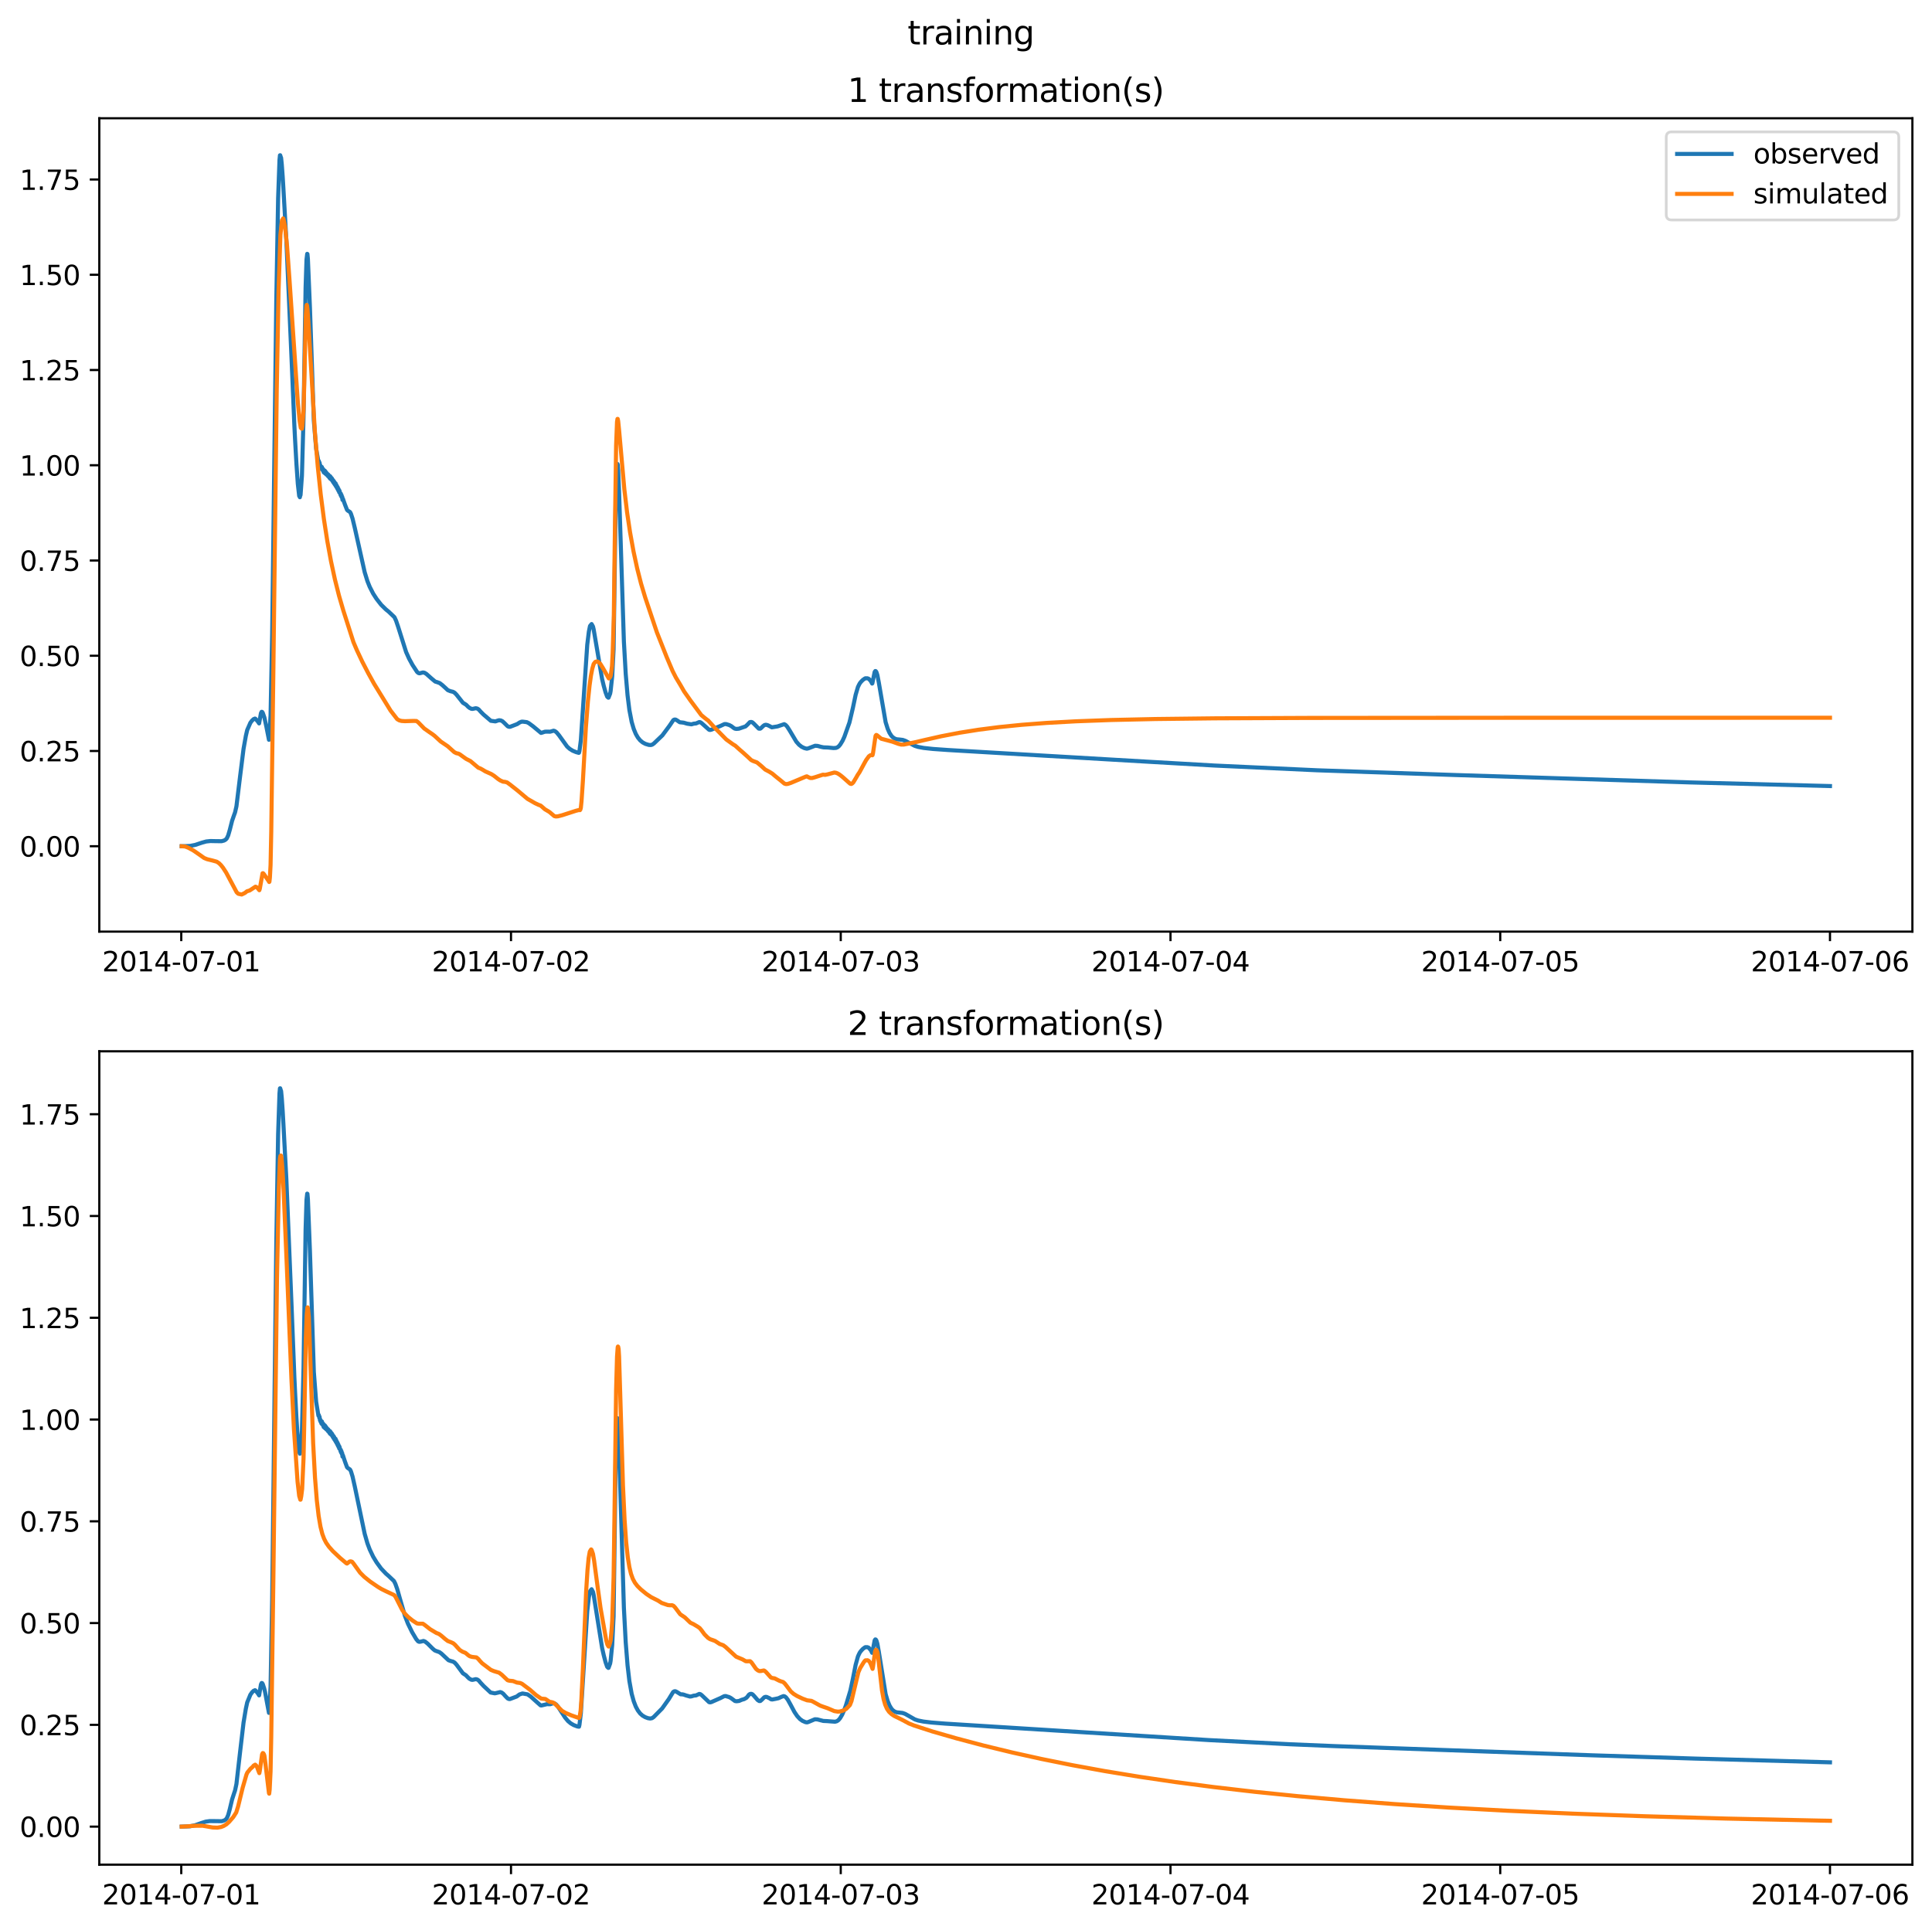 <?xml version="1.0" encoding="utf-8" standalone="no"?>
<!DOCTYPE svg PUBLIC "-//W3C//DTD SVG 1.1//EN"
  "http://www.w3.org/Graphics/SVG/1.1/DTD/svg11.dtd">
<svg xmlns:xlink="http://www.w3.org/1999/xlink" width="709.489pt" height="708.798pt" viewBox="0 0 709.489 708.798" xmlns="http://www.w3.org/2000/svg" version="1.1">
 <defs>
  <style type="text/css">*{stroke-linejoin: round; stroke-linecap: butt}</style>
 </defs>
 <g id="figure_1">
  <g id="patch_1">
   <path d="M 0 708.798 
L 709.489 708.798 
L 709.489 0 
L 0 0 
z
" style="fill: #ffffff"/>
  </g>
  <g id="axes_1">
   <g id="patch_2">
    <path d="M 36.466 342.2 
L 702.289 342.2 
L 702.289 43.44 
L 36.466 43.44 
z
" style="fill: #ffffff"/>
   </g>
   <g id="matplotlib.axis_1">
    <g id="xtick_1">
     <g id="line2d_1">
      <defs>
       <path id="m1b737f37a5" d="M 0 0 
L 0 3.5 
" style="stroke: #000000; stroke-width: 0.8"/>
      </defs>
      <g>
       <use xlink:href="#m1b737f37a5" x="66.562" y="342.2" style="stroke: #000000; stroke-width: 0.8"/>
      </g>
     </g>
     <g id="text_1">
      <!-- 2014-07-01 -->
      <g transform="translate(37.504 356.798) scale(0.1 -0.1)">
       <defs>
        <path id="DejaVuSans-32" d="M 1228 531 
L 3431 531 
L 3431 0 
L 469 0 
L 469 531 
Q 828 903 1448 1529 
Q 2069 2156 2228 2338 
Q 2531 2678 2651 2914 
Q 2772 3150 2772 3378 
Q 2772 3750 2511 3984 
Q 2250 4219 1831 4219 
Q 1534 4219 1204 4116 
Q 875 4013 500 3803 
L 500 4441 
Q 881 4594 1212 4672 
Q 1544 4750 1819 4750 
Q 2544 4750 2975 4387 
Q 3406 4025 3406 3419 
Q 3406 3131 3298 2873 
Q 3191 2616 2906 2266 
Q 2828 2175 2409 1742 
Q 1991 1309 1228 531 
z
" transform="scale(0.016)"/>
        <path id="DejaVuSans-30" d="M 2034 4250 
Q 1547 4250 1301 3770 
Q 1056 3291 1056 2328 
Q 1056 1369 1301 889 
Q 1547 409 2034 409 
Q 2525 409 2770 889 
Q 3016 1369 3016 2328 
Q 3016 3291 2770 3770 
Q 2525 4250 2034 4250 
z
M 2034 4750 
Q 2819 4750 3233 4129 
Q 3647 3509 3647 2328 
Q 3647 1150 3233 529 
Q 2819 -91 2034 -91 
Q 1250 -91 836 529 
Q 422 1150 422 2328 
Q 422 3509 836 4129 
Q 1250 4750 2034 4750 
z
" transform="scale(0.016)"/>
        <path id="DejaVuSans-31" d="M 794 531 
L 1825 531 
L 1825 4091 
L 703 3866 
L 703 4441 
L 1819 4666 
L 2450 4666 
L 2450 531 
L 3481 531 
L 3481 0 
L 794 0 
L 794 531 
z
" transform="scale(0.016)"/>
        <path id="DejaVuSans-34" d="M 2419 4116 
L 825 1625 
L 2419 1625 
L 2419 4116 
z
M 2253 4666 
L 3047 4666 
L 3047 1625 
L 3713 1625 
L 3713 1100 
L 3047 1100 
L 3047 0 
L 2419 0 
L 2419 1100 
L 313 1100 
L 313 1709 
L 2253 4666 
z
" transform="scale(0.016)"/>
        <path id="DejaVuSans-2d" d="M 313 2009 
L 1997 2009 
L 1997 1497 
L 313 1497 
L 313 2009 
z
" transform="scale(0.016)"/>
        <path id="DejaVuSans-37" d="M 525 4666 
L 3525 4666 
L 3525 4397 
L 1831 0 
L 1172 0 
L 2766 4134 
L 525 4134 
L 525 4666 
z
" transform="scale(0.016)"/>
       </defs>
       <use xlink:href="#DejaVuSans-32"/>
       <use xlink:href="#DejaVuSans-30" x="63.623"/>
       <use xlink:href="#DejaVuSans-31" x="127.246"/>
       <use xlink:href="#DejaVuSans-34" x="190.869"/>
       <use xlink:href="#DejaVuSans-2d" x="254.492"/>
       <use xlink:href="#DejaVuSans-30" x="290.576"/>
       <use xlink:href="#DejaVuSans-37" x="354.199"/>
       <use xlink:href="#DejaVuSans-2d" x="417.822"/>
       <use xlink:href="#DejaVuSans-30" x="453.906"/>
       <use xlink:href="#DejaVuSans-31" x="517.529"/>
      </g>
     </g>
    </g>
    <g id="xtick_2">
     <g id="line2d_2">
      <g>
       <use xlink:href="#m1b737f37a5" x="187.655" y="342.2" style="stroke: #000000; stroke-width: 0.8"/>
      </g>
     </g>
     <g id="text_2">
      <!-- 2014-07-02 -->
      <g transform="translate(158.597 356.798) scale(0.1 -0.1)">
       <use xlink:href="#DejaVuSans-32"/>
       <use xlink:href="#DejaVuSans-30" x="63.623"/>
       <use xlink:href="#DejaVuSans-31" x="127.246"/>
       <use xlink:href="#DejaVuSans-34" x="190.869"/>
       <use xlink:href="#DejaVuSans-2d" x="254.492"/>
       <use xlink:href="#DejaVuSans-30" x="290.576"/>
       <use xlink:href="#DejaVuSans-37" x="354.199"/>
       <use xlink:href="#DejaVuSans-2d" x="417.822"/>
       <use xlink:href="#DejaVuSans-30" x="453.906"/>
       <use xlink:href="#DejaVuSans-32" x="517.529"/>
      </g>
     </g>
    </g>
    <g id="xtick_3">
     <g id="line2d_3">
      <g>
       <use xlink:href="#m1b737f37a5" x="308.747" y="342.2" style="stroke: #000000; stroke-width: 0.8"/>
      </g>
     </g>
     <g id="text_3">
      <!-- 2014-07-03 -->
      <g transform="translate(279.689 356.798) scale(0.1 -0.1)">
       <defs>
        <path id="DejaVuSans-33" d="M 2597 2516 
Q 3050 2419 3304 2112 
Q 3559 1806 3559 1356 
Q 3559 666 3084 287 
Q 2609 -91 1734 -91 
Q 1441 -91 1130 -33 
Q 819 25 488 141 
L 488 750 
Q 750 597 1062 519 
Q 1375 441 1716 441 
Q 2309 441 2620 675 
Q 2931 909 2931 1356 
Q 2931 1769 2642 2001 
Q 2353 2234 1838 2234 
L 1294 2234 
L 1294 2753 
L 1863 2753 
Q 2328 2753 2575 2939 
Q 2822 3125 2822 3475 
Q 2822 3834 2567 4026 
Q 2313 4219 1838 4219 
Q 1578 4219 1281 4162 
Q 984 4106 628 3988 
L 628 4550 
Q 988 4650 1302 4700 
Q 1616 4750 1894 4750 
Q 2613 4750 3031 4423 
Q 3450 4097 3450 3541 
Q 3450 3153 3228 2886 
Q 3006 2619 2597 2516 
z
" transform="scale(0.016)"/>
       </defs>
       <use xlink:href="#DejaVuSans-32"/>
       <use xlink:href="#DejaVuSans-30" x="63.623"/>
       <use xlink:href="#DejaVuSans-31" x="127.246"/>
       <use xlink:href="#DejaVuSans-34" x="190.869"/>
       <use xlink:href="#DejaVuSans-2d" x="254.492"/>
       <use xlink:href="#DejaVuSans-30" x="290.576"/>
       <use xlink:href="#DejaVuSans-37" x="354.199"/>
       <use xlink:href="#DejaVuSans-2d" x="417.822"/>
       <use xlink:href="#DejaVuSans-30" x="453.906"/>
       <use xlink:href="#DejaVuSans-33" x="517.529"/>
      </g>
     </g>
    </g>
    <g id="xtick_4">
     <g id="line2d_4">
      <g>
       <use xlink:href="#m1b737f37a5" x="429.84" y="342.2" style="stroke: #000000; stroke-width: 0.8"/>
      </g>
     </g>
     <g id="text_4">
      <!-- 2014-07-04 -->
      <g transform="translate(400.782 356.798) scale(0.1 -0.1)">
       <use xlink:href="#DejaVuSans-32"/>
       <use xlink:href="#DejaVuSans-30" x="63.623"/>
       <use xlink:href="#DejaVuSans-31" x="127.246"/>
       <use xlink:href="#DejaVuSans-34" x="190.869"/>
       <use xlink:href="#DejaVuSans-2d" x="254.492"/>
       <use xlink:href="#DejaVuSans-30" x="290.576"/>
       <use xlink:href="#DejaVuSans-37" x="354.199"/>
       <use xlink:href="#DejaVuSans-2d" x="417.822"/>
       <use xlink:href="#DejaVuSans-30" x="453.906"/>
       <use xlink:href="#DejaVuSans-34" x="517.529"/>
      </g>
     </g>
    </g>
    <g id="xtick_5">
     <g id="line2d_5">
      <g>
       <use xlink:href="#m1b737f37a5" x="550.932" y="342.2" style="stroke: #000000; stroke-width: 0.8"/>
      </g>
     </g>
     <g id="text_5">
      <!-- 2014-07-05 -->
      <g transform="translate(521.874 356.798) scale(0.1 -0.1)">
       <defs>
        <path id="DejaVuSans-35" d="M 691 4666 
L 3169 4666 
L 3169 4134 
L 1269 4134 
L 1269 2991 
Q 1406 3038 1543 3061 
Q 1681 3084 1819 3084 
Q 2600 3084 3056 2656 
Q 3513 2228 3513 1497 
Q 3513 744 3044 326 
Q 2575 -91 1722 -91 
Q 1428 -91 1123 -41 
Q 819 9 494 109 
L 494 744 
Q 775 591 1075 516 
Q 1375 441 1709 441 
Q 2250 441 2565 725 
Q 2881 1009 2881 1497 
Q 2881 1984 2565 2268 
Q 2250 2553 1709 2553 
Q 1456 2553 1204 2497 
Q 953 2441 691 2322 
L 691 4666 
z
" transform="scale(0.016)"/>
       </defs>
       <use xlink:href="#DejaVuSans-32"/>
       <use xlink:href="#DejaVuSans-30" x="63.623"/>
       <use xlink:href="#DejaVuSans-31" x="127.246"/>
       <use xlink:href="#DejaVuSans-34" x="190.869"/>
       <use xlink:href="#DejaVuSans-2d" x="254.492"/>
       <use xlink:href="#DejaVuSans-30" x="290.576"/>
       <use xlink:href="#DejaVuSans-37" x="354.199"/>
       <use xlink:href="#DejaVuSans-2d" x="417.822"/>
       <use xlink:href="#DejaVuSans-30" x="453.906"/>
       <use xlink:href="#DejaVuSans-35" x="517.529"/>
      </g>
     </g>
    </g>
    <g id="xtick_6">
     <g id="line2d_6">
      <g>
       <use xlink:href="#m1b737f37a5" x="672.025" y="342.2" style="stroke: #000000; stroke-width: 0.8"/>
      </g>
     </g>
     <g id="text_6">
      <!-- 2014-07-06 -->
      <g transform="translate(642.967 356.798) scale(0.1 -0.1)">
       <defs>
        <path id="DejaVuSans-36" d="M 2113 2584 
Q 1688 2584 1439 2293 
Q 1191 2003 1191 1497 
Q 1191 994 1439 701 
Q 1688 409 2113 409 
Q 2538 409 2786 701 
Q 3034 994 3034 1497 
Q 3034 2003 2786 2293 
Q 2538 2584 2113 2584 
z
M 3366 4563 
L 3366 3988 
Q 3128 4100 2886 4159 
Q 2644 4219 2406 4219 
Q 1781 4219 1451 3797 
Q 1122 3375 1075 2522 
Q 1259 2794 1537 2939 
Q 1816 3084 2150 3084 
Q 2853 3084 3261 2657 
Q 3669 2231 3669 1497 
Q 3669 778 3244 343 
Q 2819 -91 2113 -91 
Q 1303 -91 875 529 
Q 447 1150 447 2328 
Q 447 3434 972 4092 
Q 1497 4750 2381 4750 
Q 2619 4750 2861 4703 
Q 3103 4656 3366 4563 
z
" transform="scale(0.016)"/>
       </defs>
       <use xlink:href="#DejaVuSans-32"/>
       <use xlink:href="#DejaVuSans-30" x="63.623"/>
       <use xlink:href="#DejaVuSans-31" x="127.246"/>
       <use xlink:href="#DejaVuSans-34" x="190.869"/>
       <use xlink:href="#DejaVuSans-2d" x="254.492"/>
       <use xlink:href="#DejaVuSans-30" x="290.576"/>
       <use xlink:href="#DejaVuSans-37" x="354.199"/>
       <use xlink:href="#DejaVuSans-2d" x="417.822"/>
       <use xlink:href="#DejaVuSans-30" x="453.906"/>
       <use xlink:href="#DejaVuSans-36" x="517.529"/>
      </g>
     </g>
    </g>
   </g>
   <g id="matplotlib.axis_2">
    <g id="ytick_1">
     <g id="line2d_7">
      <defs>
       <path id="mb725921c8a" d="M 0 0 
L -3.5 0 
" style="stroke: #000000; stroke-width: 0.8"/>
      </defs>
      <g>
       <use xlink:href="#mb725921c8a" x="36.466" y="310.833" style="stroke: #000000; stroke-width: 0.8"/>
      </g>
     </g>
     <g id="text_7">
      <!-- 0.00 -->
      <g transform="translate(7.2 314.633) scale(0.1 -0.1)">
       <defs>
        <path id="DejaVuSans-2e" d="M 684 794 
L 1344 794 
L 1344 0 
L 684 0 
L 684 794 
z
" transform="scale(0.016)"/>
       </defs>
       <use xlink:href="#DejaVuSans-30"/>
       <use xlink:href="#DejaVuSans-2e" x="63.623"/>
       <use xlink:href="#DejaVuSans-30" x="95.41"/>
       <use xlink:href="#DejaVuSans-30" x="159.033"/>
      </g>
     </g>
    </g>
    <g id="ytick_2">
     <g id="line2d_8">
      <g>
       <use xlink:href="#mb725921c8a" x="36.466" y="275.849" style="stroke: #000000; stroke-width: 0.8"/>
      </g>
     </g>
     <g id="text_8">
      <!-- 0.25 -->
      <g transform="translate(7.2 279.648) scale(0.1 -0.1)">
       <use xlink:href="#DejaVuSans-30"/>
       <use xlink:href="#DejaVuSans-2e" x="63.623"/>
       <use xlink:href="#DejaVuSans-32" x="95.41"/>
       <use xlink:href="#DejaVuSans-35" x="159.033"/>
      </g>
     </g>
    </g>
    <g id="ytick_3">
     <g id="line2d_9">
      <g>
       <use xlink:href="#mb725921c8a" x="36.466" y="240.864" style="stroke: #000000; stroke-width: 0.8"/>
      </g>
     </g>
     <g id="text_9">
      <!-- 0.50 -->
      <g transform="translate(7.2 244.664) scale(0.1 -0.1)">
       <use xlink:href="#DejaVuSans-30"/>
       <use xlink:href="#DejaVuSans-2e" x="63.623"/>
       <use xlink:href="#DejaVuSans-35" x="95.41"/>
       <use xlink:href="#DejaVuSans-30" x="159.033"/>
      </g>
     </g>
    </g>
    <g id="ytick_4">
     <g id="line2d_10">
      <g>
       <use xlink:href="#mb725921c8a" x="36.466" y="205.88" style="stroke: #000000; stroke-width: 0.8"/>
      </g>
     </g>
     <g id="text_10">
      <!-- 0.75 -->
      <g transform="translate(7.2 209.679) scale(0.1 -0.1)">
       <use xlink:href="#DejaVuSans-30"/>
       <use xlink:href="#DejaVuSans-2e" x="63.623"/>
       <use xlink:href="#DejaVuSans-37" x="95.41"/>
       <use xlink:href="#DejaVuSans-35" x="159.033"/>
      </g>
     </g>
    </g>
    <g id="ytick_5">
     <g id="line2d_11">
      <g>
       <use xlink:href="#mb725921c8a" x="36.466" y="170.895" style="stroke: #000000; stroke-width: 0.8"/>
      </g>
     </g>
     <g id="text_11">
      <!-- 1.00 -->
      <g transform="translate(7.2 174.695) scale(0.1 -0.1)">
       <use xlink:href="#DejaVuSans-31"/>
       <use xlink:href="#DejaVuSans-2e" x="63.623"/>
       <use xlink:href="#DejaVuSans-30" x="95.41"/>
       <use xlink:href="#DejaVuSans-30" x="159.033"/>
      </g>
     </g>
    </g>
    <g id="ytick_6">
     <g id="line2d_12">
      <g>
       <use xlink:href="#mb725921c8a" x="36.466" y="135.911" style="stroke: #000000; stroke-width: 0.8"/>
      </g>
     </g>
     <g id="text_12">
      <!-- 1.25 -->
      <g transform="translate(7.2 139.71) scale(0.1 -0.1)">
       <use xlink:href="#DejaVuSans-31"/>
       <use xlink:href="#DejaVuSans-2e" x="63.623"/>
       <use xlink:href="#DejaVuSans-32" x="95.41"/>
       <use xlink:href="#DejaVuSans-35" x="159.033"/>
      </g>
     </g>
    </g>
    <g id="ytick_7">
     <g id="line2d_13">
      <g>
       <use xlink:href="#mb725921c8a" x="36.466" y="100.926" style="stroke: #000000; stroke-width: 0.8"/>
      </g>
     </g>
     <g id="text_13">
      <!-- 1.50 -->
      <g transform="translate(7.2 104.726) scale(0.1 -0.1)">
       <use xlink:href="#DejaVuSans-31"/>
       <use xlink:href="#DejaVuSans-2e" x="63.623"/>
       <use xlink:href="#DejaVuSans-35" x="95.41"/>
       <use xlink:href="#DejaVuSans-30" x="159.033"/>
      </g>
     </g>
    </g>
    <g id="ytick_8">
     <g id="line2d_14">
      <g>
       <use xlink:href="#mb725921c8a" x="36.466" y="65.942" style="stroke: #000000; stroke-width: 0.8"/>
      </g>
     </g>
     <g id="text_14">
      <!-- 1.75 -->
      <g transform="translate(7.2 69.741) scale(0.1 -0.1)">
       <use xlink:href="#DejaVuSans-31"/>
       <use xlink:href="#DejaVuSans-2e" x="63.623"/>
       <use xlink:href="#DejaVuSans-37" x="95.41"/>
       <use xlink:href="#DejaVuSans-35" x="159.033"/>
      </g>
     </g>
    </g>
   </g>
   <g id="line2d_15">
    <path d="M 66.73 310.833 
L 69.758 310.728 
L 71.692 310.346 
L 74.13 309.532 
L 75.728 309.087 
L 77.242 308.926 
L 79.176 308.966 
L 81.362 308.989 
L 82.287 308.746 
L 82.876 308.401 
L 83.296 307.931 
L 83.801 306.85 
L 84.39 304.814 
L 85.231 301.492 
L 85.987 299.315 
L 86.324 298.388 
L 86.828 296.171 
L 88.174 285.132 
L 89.435 275.071 
L 90.276 270.334 
L 90.781 268.151 
L 91.958 265.466 
L 92.21 265.15 
L 92.547 264.674 
L 92.799 264.465 
L 93.135 264.132 
L 93.388 264.059 
L 93.64 263.942 
L 93.808 264 
L 94.733 265.094 
L 95.153 265.72 
L 95.826 261.97 
L 96.078 261.464 
L 96.247 261.489 
L 96.499 261.854 
L 97.088 263.537 
L 97.844 267.03 
L 98.769 271.736 
L 98.938 269.864 
L 99.358 262.831 
L 99.947 232.875 
L 100.283 206.023 
L 101.46 110.625 
L 102.133 72.9 
L 102.638 58.761 
L 102.806 57.045 
L 102.89 57.02 
L 103.142 57.779 
L 103.226 57.951 
L 103.479 60.394 
L 103.815 64.924 
L 104.067 69.116 
L 104.404 75.046 
L 105.16 88.273 
L 107.094 132.372 
L 108.104 156.379 
L 108.356 161.387 
L 108.86 170.363 
L 109.365 177.72 
L 109.87 182.179 
L 109.954 181.763 
L 110.122 182.644 
L 110.206 181.974 
L 110.29 182.04 
L 110.374 181.774 
L 110.879 174.756 
L 111.467 153.22 
L 112.224 105.58 
L 112.56 95.356 
L 112.813 93.242 
L 112.897 93.297 
L 113.065 95.042 
L 113.822 113.098 
L 115.251 154.544 
L 116.092 164.748 
L 116.933 169.564 
L 117.017 169.517 
L 117.101 169.357 
L 117.27 170.357 
L 117.354 169.957 
L 117.522 171.221 
L 117.606 170.829 
L 117.774 171.731 
L 117.858 171.578 
L 117.942 171.415 
L 118.026 172.257 
L 118.195 171.525 
L 118.279 172.516 
L 118.363 172.376 
L 118.447 172.048 
L 118.615 172.908 
L 118.699 172.332 
L 118.867 173.496 
L 118.951 172.71 
L 119.12 173.61 
L 119.288 172.882 
L 119.372 173.913 
L 119.54 173.201 
L 119.708 174.058 
L 119.792 173.528 
L 119.876 174.348 
L 120.045 173.85 
L 120.213 174.478 
L 120.297 174.104 
L 120.381 174.296 
L 120.465 174.925 
L 120.549 174.3 
L 120.717 175.129 
L 120.801 174.657 
L 120.886 174.779 
L 120.97 175.508 
L 121.138 174.836 
L 121.222 175.806 
L 121.39 175.118 
L 121.558 176.076 
L 121.642 175.455 
L 121.811 176.285 
L 121.895 175.724 
L 122.063 176.643 
L 122.147 176.131 
L 122.315 177.067 
L 122.399 176.536 
L 122.483 176.568 
L 122.567 177.403 
L 122.652 177.145 
L 122.736 176.92 
L 122.82 177.804 
L 122.904 177.382 
L 122.988 177.499 
L 123.072 178.154 
L 123.24 177.528 
L 123.324 178.559 
L 123.492 178.044 
L 123.577 178.953 
L 123.661 178.805 
L 123.745 178.538 
L 123.829 179.408 
L 123.997 178.942 
L 124.081 179.888 
L 124.165 179.406 
L 124.249 179.466 
L 124.333 180.354 
L 124.417 179.908 
L 124.502 179.959 
L 124.586 180.894 
L 124.67 180.245 
L 125.09 181.895 
L 125.174 181.316 
L 125.342 182.396 
L 125.427 181.863 
L 125.595 182.835 
L 125.679 182.493 
L 125.763 183.627 
L 125.931 183.195 
L 126.267 184.181 
L 126.688 185.362 
L 127.445 187.3 
L 127.781 187.604 
L 128.538 188.068 
L 128.874 188.698 
L 129.463 190.476 
L 130.304 193.967 
L 133.92 210.176 
L 134.929 213.458 
L 135.77 215.553 
L 137.031 218.034 
L 138.293 219.989 
L 139.974 222.142 
L 141.74 223.876 
L 142.75 224.696 
L 144.852 226.701 
L 145.44 227.974 
L 146.197 230.195 
L 149.14 239.519 
L 150.234 241.95 
L 151.495 244.26 
L 153.177 246.823 
L 153.681 247.235 
L 154.102 247.321 
L 154.691 247.167 
L 155.363 246.995 
L 155.952 247.146 
L 156.625 247.579 
L 158.475 249.231 
L 159.82 250.354 
L 160.493 250.551 
L 161.502 250.925 
L 162.427 251.64 
L 163.52 252.631 
L 164.445 253.501 
L 165.37 253.877 
L 166.379 254.121 
L 166.968 254.466 
L 167.641 255.158 
L 169.995 258.133 
L 171.173 258.863 
L 171.929 259.631 
L 172.434 260.028 
L 173.107 260.352 
L 173.527 260.391 
L 174.116 260.273 
L 174.704 260.136 
L 175.293 260.273 
L 175.798 260.6 
L 176.554 261.455 
L 177.564 262.462 
L 180.255 264.762 
L 181.936 264.983 
L 182.693 264.712 
L 183.282 264.552 
L 183.955 264.644 
L 184.543 264.941 
L 185.3 265.646 
L 186.393 266.74 
L 186.814 266.947 
L 187.318 266.967 
L 189.925 265.968 
L 190.85 265.367 
L 191.523 265.085 
L 192.027 265.08 
L 193.457 265.258 
L 194.214 265.639 
L 195.727 266.758 
L 198.671 269.211 
L 199.091 269.105 
L 200.1 268.768 
L 200.857 268.739 
L 202.034 268.765 
L 203.296 268.394 
L 203.8 268.555 
L 204.389 269.004 
L 205.314 270.117 
L 208.257 274.216 
L 209.182 275.05 
L 210.275 275.735 
L 211.537 276.258 
L 212.546 276.54 
L 212.63 276.484 
L 212.798 275.814 
L 213.303 271.893 
L 215.657 236.811 
L 216.246 232.024 
L 216.666 229.936 
L 217.255 229.226 
L 217.76 230.137 
L 218.012 231.182 
L 221.123 249.484 
L 221.712 251.919 
L 222.385 254.331 
L 222.973 255.905 
L 223.394 256.276 
L 223.478 256.261 
L 224.066 254.76 
L 224.235 253.84 
L 224.823 248.354 
L 225.328 238.516 
L 225.58 221.021 
L 226.085 185.519 
L 226.505 172.228 
L 226.757 170.426 
L 226.842 170.72 
L 227.01 172.661 
L 227.346 180.772 
L 229.112 235.629 
L 229.785 247.527 
L 230.457 255.408 
L 231.13 260.81 
L 231.971 265.182 
L 232.728 267.749 
L 233.485 269.589 
L 234.242 270.903 
L 235.083 271.939 
L 236.008 272.704 
L 237.017 273.242 
L 238.278 273.625 
L 239.035 273.66 
L 239.539 273.509 
L 240.128 273.097 
L 243.239 270.119 
L 245.846 266.609 
L 247.276 264.497 
L 247.696 264.297 
L 248.117 264.316 
L 248.705 264.654 
L 249.63 265.298 
L 250.387 265.371 
L 251.06 265.449 
L 252.321 265.818 
L 253.919 266.063 
L 254.76 265.818 
L 255.601 265.73 
L 256.778 265.221 
L 257.199 265.301 
L 257.703 265.652 
L 260.394 268.054 
L 260.731 268.127 
L 261.235 268.024 
L 264.599 266.636 
L 266.028 265.973 
L 266.617 265.96 
L 267.794 266.315 
L 268.551 266.711 
L 269.392 267.358 
L 269.813 267.628 
L 270.401 267.743 
L 271.326 267.667 
L 273.092 267.057 
L 273.765 266.838 
L 274.438 266.221 
L 275.363 265.257 
L 275.867 265.173 
L 276.288 265.322 
L 276.792 265.763 
L 278.642 267.634 
L 279.063 267.67 
L 279.315 267.595 
L 280.24 266.696 
L 280.744 266.324 
L 281.249 266.213 
L 281.838 266.344 
L 282.426 266.611 
L 283.435 267.158 
L 285.538 266.82 
L 287.976 265.998 
L 288.481 266.261 
L 289.07 266.889 
L 289.911 268.192 
L 292.433 272.428 
L 293.442 273.57 
L 294.367 274.289 
L 295.376 274.782 
L 296.301 275.015 
L 296.89 274.861 
L 299.329 273.928 
L 300.254 273.992 
L 301.515 274.337 
L 302.44 274.518 
L 304.038 274.571 
L 306.056 274.772 
L 306.981 274.721 
L 307.57 274.482 
L 308.074 274.074 
L 308.579 273.469 
L 309.42 272.08 
L 310.093 270.601 
L 311.943 265.386 
L 313.204 260.035 
L 314.213 255.23 
L 315.054 252.361 
L 315.474 251.484 
L 315.811 250.896 
L 316.231 250.387 
L 316.652 249.964 
L 316.904 249.714 
L 317.24 249.496 
L 317.493 249.297 
L 317.829 249.134 
L 318.081 249.174 
L 318.418 249.129 
L 318.838 249.244 
L 319.09 249.398 
L 319.763 250.135 
L 320.268 251.088 
L 320.352 251.02 
L 321.193 246.83 
L 321.445 246.481 
L 321.613 246.525 
L 321.865 246.904 
L 322.202 247.978 
L 322.706 250.593 
L 325.229 265.269 
L 325.986 267.684 
L 326.659 269.202 
L 327.331 270.248 
L 327.836 270.79 
L 328.593 271.304 
L 329.35 271.553 
L 330.275 271.628 
L 331.536 271.784 
L 332.545 272.146 
L 334.395 273.171 
L 335.909 273.958 
L 337.17 274.358 
L 339.188 274.732 
L 342.636 275.104 
L 348.186 275.496 
L 381.319 277.439 
L 420.589 279.734 
L 445.901 281.19 
L 483.658 282.936 
L 534.366 284.678 
L 620.644 287.396 
L 672.025 288.733 
L 672.025 288.733 
" clip-path="url(#p94b0dcc2f6)" style="fill: none; stroke: #1f77b4; stroke-width: 1.5; stroke-linecap: square"/>
   </g>
   <g id="line2d_16">
    <path d="M 66.73 310.833 
L 67.992 310.937 
L 69.085 311.36 
L 71.103 312.45 
L 73.542 314.141 
L 74.971 315.156 
L 76.065 315.6 
L 77.999 316.073 
L 79.596 316.519 
L 80.437 317.081 
L 81.11 317.739 
L 81.867 318.685 
L 83.044 320.495 
L 85.062 324.277 
L 86.912 327.75 
L 87.501 328.299 
L 88.762 328.569 
L 89.94 327.983 
L 90.697 327.385 
L 91.537 327.135 
L 91.79 327.019 
L 93.808 325.692 
L 94.144 325.822 
L 94.565 326.166 
L 95.238 326.99 
L 95.406 326.463 
L 96.415 320.777 
L 96.583 320.733 
L 96.835 320.977 
L 98.601 323.538 
L 98.853 323.976 
L 98.938 323.87 
L 99.106 322.439 
L 99.358 317.747 
L 99.61 305.629 
L 100.367 247.962 
L 101.629 143.154 
L 102.301 106.65 
L 102.974 86.272 
L 103.563 80.889 
L 103.731 80.762 
L 103.983 80.226 
L 104.067 80.313 
L 104.656 82.986 
L 105.413 90.339 
L 106.338 103.173 
L 109.365 147.689 
L 110.038 154.544 
L 110.458 157.14 
L 110.795 157.461 
L 110.879 157.469 
L 111.047 156.432 
L 111.467 150.642 
L 111.72 141.483 
L 112.308 115.933 
L 112.56 112.218 
L 112.645 111.995 
L 112.729 112.17 
L 112.897 113.379 
L 113.233 118.117 
L 115.672 159.194 
L 116.681 171.243 
L 117.774 181.59 
L 118.951 190.685 
L 120.213 198.844 
L 121.558 206.187 
L 122.988 212.811 
L 124.502 218.835 
L 126.099 224.316 
L 129.799 235.87 
L 131.061 238.839 
L 133.079 243.129 
L 135.265 247.342 
L 137.368 251.153 
L 143.422 261.006 
L 145.861 264.159 
L 146.618 264.599 
L 147.459 264.822 
L 148.72 264.903 
L 151.916 264.803 
L 152.925 264.841 
L 153.513 265.258 
L 155.784 267.585 
L 157.802 269.004 
L 158.727 269.626 
L 159.568 270.266 
L 161.838 272.362 
L 164.025 273.843 
L 164.445 274.136 
L 166.8 276.251 
L 167.557 276.649 
L 168.398 276.839 
L 168.902 277.113 
L 170.163 278.027 
L 171.173 278.745 
L 172.77 279.562 
L 175.629 281.979 
L 176.386 282.266 
L 177.227 282.728 
L 178.236 283.346 
L 180.423 284.321 
L 181.432 284.966 
L 182.861 286.102 
L 183.702 286.665 
L 184.711 287.116 
L 185.468 287.196 
L 186.225 287.402 
L 187.318 288.199 
L 188.58 289.192 
L 190.009 290.322 
L 193.709 293.432 
L 196.484 295.024 
L 197.746 295.619 
L 198.502 295.887 
L 198.923 296.222 
L 200.1 297.26 
L 201.614 298.151 
L 201.95 298.401 
L 203.548 299.766 
L 204.137 299.907 
L 204.893 299.843 
L 206.491 299.432 
L 211.453 297.827 
L 212.714 297.501 
L 212.966 297.589 
L 213.135 297.354 
L 213.303 296.718 
L 213.555 294.268 
L 214.06 286.78 
L 215.153 267.236 
L 215.91 257.537 
L 216.498 251.856 
L 217.003 248.237 
L 217.507 245.613 
L 218.012 243.882 
L 218.6 243.124 
L 219.189 242.94 
L 219.778 243.164 
L 220.451 243.833 
L 221.376 245.324 
L 223.562 249.194 
L 223.73 249.112 
L 224.151 248.545 
L 224.319 247.911 
L 224.739 244.723 
L 224.991 239.877 
L 225.412 226.307 
L 225.748 199.49 
L 226.253 163.669 
L 226.589 154.961 
L 226.757 153.87 
L 226.842 153.867 
L 227.01 154.645 
L 227.346 157.971 
L 229.28 179.756 
L 230.289 188.241 
L 231.382 195.571 
L 232.644 202.538 
L 233.989 208.779 
L 235.419 214.394 
L 236.933 219.443 
L 241.221 232.238 
L 244.837 241.381 
L 247.024 246.534 
L 248.201 248.845 
L 249.883 251.642 
L 251.228 253.985 
L 252.069 255.184 
L 253.583 257.346 
L 257.535 262.663 
L 258.881 263.776 
L 259.637 264.364 
L 260.058 264.651 
L 261.151 265.861 
L 262.412 267.252 
L 266.701 271.612 
L 269.224 273.433 
L 269.981 273.876 
L 271.663 275.399 
L 272.756 276.337 
L 274.522 277.932 
L 275.867 279.189 
L 276.54 279.524 
L 277.969 280.045 
L 279.483 281.287 
L 280.997 282.668 
L 282.426 283.423 
L 283.604 284.151 
L 284.865 285.223 
L 286.715 286.705 
L 288.06 287.834 
L 288.649 288.006 
L 289.322 287.939 
L 290.499 287.539 
L 295.965 285.243 
L 296.301 285.164 
L 296.89 285.486 
L 297.563 285.769 
L 298.236 285.781 
L 299.161 285.529 
L 302.188 284.555 
L 303.029 284.62 
L 303.87 284.445 
L 306.393 283.765 
L 306.981 283.857 
L 307.57 284.082 
L 308.158 284.423 
L 308.831 284.919 
L 309.588 285.541 
L 312.195 287.86 
L 312.615 287.965 
L 312.952 287.793 
L 313.372 287.368 
L 314.465 285.54 
L 314.97 284.633 
L 315.643 283.646 
L 317.409 280.375 
L 318.081 279.173 
L 319.09 277.784 
L 319.679 277.383 
L 320.1 277.371 
L 320.352 277.426 
L 320.436 277.343 
L 320.604 276.592 
L 321.529 270.267 
L 321.781 269.958 
L 322.034 270.039 
L 323.631 271.355 
L 324.64 271.613 
L 327.668 272.421 
L 329.938 273.241 
L 330.947 273.501 
L 331.872 273.493 
L 333.302 273.213 
L 336.413 272.559 
L 339.273 271.881 
L 345.748 270.417 
L 352.391 269.146 
L 359.37 268.038 
L 366.939 267.067 
L 375.18 266.238 
L 384.43 265.533 
L 395.194 264.943 
L 408.06 264.47 
L 424.205 264.109 
L 446.153 263.855 
L 480.547 263.704 
L 556.398 263.646 
L 672.025 263.642 
L 672.025 263.642 
" clip-path="url(#p94b0dcc2f6)" style="fill: none; stroke: #ff7f0e; stroke-width: 1.5; stroke-linecap: square"/>
   </g>
   <g id="patch_3">
    <path d="M 36.466 342.2 
L 36.466 43.44 
" style="fill: none; stroke: #000000; stroke-width: 0.8; stroke-linejoin: miter; stroke-linecap: square"/>
   </g>
   <g id="patch_4">
    <path d="M 702.289 342.2 
L 702.289 43.44 
" style="fill: none; stroke: #000000; stroke-width: 0.8; stroke-linejoin: miter; stroke-linecap: square"/>
   </g>
   <g id="patch_5">
    <path d="M 36.466 342.2 
L 702.289 342.2 
" style="fill: none; stroke: #000000; stroke-width: 0.8; stroke-linejoin: miter; stroke-linecap: square"/>
   </g>
   <g id="patch_6">
    <path d="M 36.466 43.44 
L 702.289 43.44 
" style="fill: none; stroke: #000000; stroke-width: 0.8; stroke-linejoin: miter; stroke-linecap: square"/>
   </g>
   <g id="text_15">
    <!-- 1 transformation(s) -->
    <g transform="translate(311.263 37.44) scale(0.12 -0.12)">
     <defs>
      <path id="DejaVuSans-20" transform="scale(0.016)"/>
      <path id="DejaVuSans-74" d="M 1172 4494 
L 1172 3500 
L 2356 3500 
L 2356 3053 
L 1172 3053 
L 1172 1153 
Q 1172 725 1289 603 
Q 1406 481 1766 481 
L 2356 481 
L 2356 0 
L 1766 0 
Q 1100 0 847 248 
Q 594 497 594 1153 
L 594 3053 
L 172 3053 
L 172 3500 
L 594 3500 
L 594 4494 
L 1172 4494 
z
" transform="scale(0.016)"/>
      <path id="DejaVuSans-72" d="M 2631 2963 
Q 2534 3019 2420 3045 
Q 2306 3072 2169 3072 
Q 1681 3072 1420 2755 
Q 1159 2438 1159 1844 
L 1159 0 
L 581 0 
L 581 3500 
L 1159 3500 
L 1159 2956 
Q 1341 3275 1631 3429 
Q 1922 3584 2338 3584 
Q 2397 3584 2469 3576 
Q 2541 3569 2628 3553 
L 2631 2963 
z
" transform="scale(0.016)"/>
      <path id="DejaVuSans-61" d="M 2194 1759 
Q 1497 1759 1228 1600 
Q 959 1441 959 1056 
Q 959 750 1161 570 
Q 1363 391 1709 391 
Q 2188 391 2477 730 
Q 2766 1069 2766 1631 
L 2766 1759 
L 2194 1759 
z
M 3341 1997 
L 3341 0 
L 2766 0 
L 2766 531 
Q 2569 213 2275 61 
Q 1981 -91 1556 -91 
Q 1019 -91 701 211 
Q 384 513 384 1019 
Q 384 1609 779 1909 
Q 1175 2209 1959 2209 
L 2766 2209 
L 2766 2266 
Q 2766 2663 2505 2880 
Q 2244 3097 1772 3097 
Q 1472 3097 1187 3025 
Q 903 2953 641 2809 
L 641 3341 
Q 956 3463 1253 3523 
Q 1550 3584 1831 3584 
Q 2591 3584 2966 3190 
Q 3341 2797 3341 1997 
z
" transform="scale(0.016)"/>
      <path id="DejaVuSans-6e" d="M 3513 2113 
L 3513 0 
L 2938 0 
L 2938 2094 
Q 2938 2591 2744 2837 
Q 2550 3084 2163 3084 
Q 1697 3084 1428 2787 
Q 1159 2491 1159 1978 
L 1159 0 
L 581 0 
L 581 3500 
L 1159 3500 
L 1159 2956 
Q 1366 3272 1645 3428 
Q 1925 3584 2291 3584 
Q 2894 3584 3203 3211 
Q 3513 2838 3513 2113 
z
" transform="scale(0.016)"/>
      <path id="DejaVuSans-73" d="M 2834 3397 
L 2834 2853 
Q 2591 2978 2328 3040 
Q 2066 3103 1784 3103 
Q 1356 3103 1142 2972 
Q 928 2841 928 2578 
Q 928 2378 1081 2264 
Q 1234 2150 1697 2047 
L 1894 2003 
Q 2506 1872 2764 1633 
Q 3022 1394 3022 966 
Q 3022 478 2636 193 
Q 2250 -91 1575 -91 
Q 1294 -91 989 -36 
Q 684 19 347 128 
L 347 722 
Q 666 556 975 473 
Q 1284 391 1588 391 
Q 1994 391 2212 530 
Q 2431 669 2431 922 
Q 2431 1156 2273 1281 
Q 2116 1406 1581 1522 
L 1381 1569 
Q 847 1681 609 1914 
Q 372 2147 372 2553 
Q 372 3047 722 3315 
Q 1072 3584 1716 3584 
Q 2034 3584 2315 3537 
Q 2597 3491 2834 3397 
z
" transform="scale(0.016)"/>
      <path id="DejaVuSans-66" d="M 2375 4863 
L 2375 4384 
L 1825 4384 
Q 1516 4384 1395 4259 
Q 1275 4134 1275 3809 
L 1275 3500 
L 2222 3500 
L 2222 3053 
L 1275 3053 
L 1275 0 
L 697 0 
L 697 3053 
L 147 3053 
L 147 3500 
L 697 3500 
L 697 3744 
Q 697 4328 969 4595 
Q 1241 4863 1831 4863 
L 2375 4863 
z
" transform="scale(0.016)"/>
      <path id="DejaVuSans-6f" d="M 1959 3097 
Q 1497 3097 1228 2736 
Q 959 2375 959 1747 
Q 959 1119 1226 758 
Q 1494 397 1959 397 
Q 2419 397 2687 759 
Q 2956 1122 2956 1747 
Q 2956 2369 2687 2733 
Q 2419 3097 1959 3097 
z
M 1959 3584 
Q 2709 3584 3137 3096 
Q 3566 2609 3566 1747 
Q 3566 888 3137 398 
Q 2709 -91 1959 -91 
Q 1206 -91 779 398 
Q 353 888 353 1747 
Q 353 2609 779 3096 
Q 1206 3584 1959 3584 
z
" transform="scale(0.016)"/>
      <path id="DejaVuSans-6d" d="M 3328 2828 
Q 3544 3216 3844 3400 
Q 4144 3584 4550 3584 
Q 5097 3584 5394 3201 
Q 5691 2819 5691 2113 
L 5691 0 
L 5113 0 
L 5113 2094 
Q 5113 2597 4934 2840 
Q 4756 3084 4391 3084 
Q 3944 3084 3684 2787 
Q 3425 2491 3425 1978 
L 3425 0 
L 2847 0 
L 2847 2094 
Q 2847 2600 2669 2842 
Q 2491 3084 2119 3084 
Q 1678 3084 1418 2786 
Q 1159 2488 1159 1978 
L 1159 0 
L 581 0 
L 581 3500 
L 1159 3500 
L 1159 2956 
Q 1356 3278 1631 3431 
Q 1906 3584 2284 3584 
Q 2666 3584 2933 3390 
Q 3200 3197 3328 2828 
z
" transform="scale(0.016)"/>
      <path id="DejaVuSans-69" d="M 603 3500 
L 1178 3500 
L 1178 0 
L 603 0 
L 603 3500 
z
M 603 4863 
L 1178 4863 
L 1178 4134 
L 603 4134 
L 603 4863 
z
" transform="scale(0.016)"/>
      <path id="DejaVuSans-28" d="M 1984 4856 
Q 1566 4138 1362 3434 
Q 1159 2731 1159 2009 
Q 1159 1288 1364 580 
Q 1569 -128 1984 -844 
L 1484 -844 
Q 1016 -109 783 600 
Q 550 1309 550 2009 
Q 550 2706 781 3412 
Q 1013 4119 1484 4856 
L 1984 4856 
z
" transform="scale(0.016)"/>
      <path id="DejaVuSans-29" d="M 513 4856 
L 1013 4856 
Q 1481 4119 1714 3412 
Q 1947 2706 1947 2009 
Q 1947 1309 1714 600 
Q 1481 -109 1013 -844 
L 513 -844 
Q 928 -128 1133 580 
Q 1338 1288 1338 2009 
Q 1338 2731 1133 3434 
Q 928 4138 513 4856 
z
" transform="scale(0.016)"/>
     </defs>
     <use xlink:href="#DejaVuSans-31"/>
     <use xlink:href="#DejaVuSans-20" x="63.623"/>
     <use xlink:href="#DejaVuSans-74" x="95.41"/>
     <use xlink:href="#DejaVuSans-72" x="134.619"/>
     <use xlink:href="#DejaVuSans-61" x="175.732"/>
     <use xlink:href="#DejaVuSans-6e" x="237.012"/>
     <use xlink:href="#DejaVuSans-73" x="300.391"/>
     <use xlink:href="#DejaVuSans-66" x="352.49"/>
     <use xlink:href="#DejaVuSans-6f" x="387.695"/>
     <use xlink:href="#DejaVuSans-72" x="448.877"/>
     <use xlink:href="#DejaVuSans-6d" x="488.24"/>
     <use xlink:href="#DejaVuSans-61" x="585.652"/>
     <use xlink:href="#DejaVuSans-74" x="646.932"/>
     <use xlink:href="#DejaVuSans-69" x="686.141"/>
     <use xlink:href="#DejaVuSans-6f" x="713.924"/>
     <use xlink:href="#DejaVuSans-6e" x="775.105"/>
     <use xlink:href="#DejaVuSans-28" x="838.484"/>
     <use xlink:href="#DejaVuSans-73" x="877.498"/>
     <use xlink:href="#DejaVuSans-29" x="929.598"/>
    </g>
   </g>
   <g id="legend_1">
    <g id="patch_7">
     <path d="M 613.896 80.796 
L 695.289 80.796 
Q 697.289 80.796 697.289 78.796 
L 697.289 50.44 
Q 697.289 48.44 695.289 48.44 
L 613.896 48.44 
Q 611.896 48.44 611.896 50.44 
L 611.896 78.796 
Q 611.896 80.796 613.896 80.796 
z
" style="fill: #ffffff; opacity: 0.8; stroke: #cccccc; stroke-linejoin: miter"/>
    </g>
    <g id="line2d_17">
     <path d="M 615.896 56.538 
L 625.896 56.538 
L 635.896 56.538 
" style="fill: none; stroke: #1f77b4; stroke-width: 1.5; stroke-linecap: square"/>
    </g>
    <g id="text_16">
     <!-- observed -->
     <g transform="translate(643.896 60.038) scale(0.1 -0.1)">
      <defs>
       <path id="DejaVuSans-62" d="M 3116 1747 
Q 3116 2381 2855 2742 
Q 2594 3103 2138 3103 
Q 1681 3103 1420 2742 
Q 1159 2381 1159 1747 
Q 1159 1113 1420 752 
Q 1681 391 2138 391 
Q 2594 391 2855 752 
Q 3116 1113 3116 1747 
z
M 1159 2969 
Q 1341 3281 1617 3432 
Q 1894 3584 2278 3584 
Q 2916 3584 3314 3078 
Q 3713 2572 3713 1747 
Q 3713 922 3314 415 
Q 2916 -91 2278 -91 
Q 1894 -91 1617 61 
Q 1341 213 1159 525 
L 1159 0 
L 581 0 
L 581 4863 
L 1159 4863 
L 1159 2969 
z
" transform="scale(0.016)"/>
       <path id="DejaVuSans-65" d="M 3597 1894 
L 3597 1613 
L 953 1613 
Q 991 1019 1311 708 
Q 1631 397 2203 397 
Q 2534 397 2845 478 
Q 3156 559 3463 722 
L 3463 178 
Q 3153 47 2828 -22 
Q 2503 -91 2169 -91 
Q 1331 -91 842 396 
Q 353 884 353 1716 
Q 353 2575 817 3079 
Q 1281 3584 2069 3584 
Q 2775 3584 3186 3129 
Q 3597 2675 3597 1894 
z
M 3022 2063 
Q 3016 2534 2758 2815 
Q 2500 3097 2075 3097 
Q 1594 3097 1305 2825 
Q 1016 2553 972 2059 
L 3022 2063 
z
" transform="scale(0.016)"/>
       <path id="DejaVuSans-76" d="M 191 3500 
L 800 3500 
L 1894 563 
L 2988 3500 
L 3597 3500 
L 2284 0 
L 1503 0 
L 191 3500 
z
" transform="scale(0.016)"/>
       <path id="DejaVuSans-64" d="M 2906 2969 
L 2906 4863 
L 3481 4863 
L 3481 0 
L 2906 0 
L 2906 525 
Q 2725 213 2448 61 
Q 2172 -91 1784 -91 
Q 1150 -91 751 415 
Q 353 922 353 1747 
Q 353 2572 751 3078 
Q 1150 3584 1784 3584 
Q 2172 3584 2448 3432 
Q 2725 3281 2906 2969 
z
M 947 1747 
Q 947 1113 1208 752 
Q 1469 391 1925 391 
Q 2381 391 2643 752 
Q 2906 1113 2906 1747 
Q 2906 2381 2643 2742 
Q 2381 3103 1925 3103 
Q 1469 3103 1208 2742 
Q 947 2381 947 1747 
z
" transform="scale(0.016)"/>
      </defs>
      <use xlink:href="#DejaVuSans-6f"/>
      <use xlink:href="#DejaVuSans-62" x="61.182"/>
      <use xlink:href="#DejaVuSans-73" x="124.658"/>
      <use xlink:href="#DejaVuSans-65" x="176.758"/>
      <use xlink:href="#DejaVuSans-72" x="238.281"/>
      <use xlink:href="#DejaVuSans-76" x="279.395"/>
      <use xlink:href="#DejaVuSans-65" x="338.574"/>
      <use xlink:href="#DejaVuSans-64" x="400.098"/>
     </g>
    </g>
    <g id="line2d_18">
     <path d="M 615.896 71.217 
L 625.896 71.217 
L 635.896 71.217 
" style="fill: none; stroke: #ff7f0e; stroke-width: 1.5; stroke-linecap: square"/>
    </g>
    <g id="text_17">
     <!-- simulated -->
     <g transform="translate(643.896 74.717) scale(0.1 -0.1)">
      <defs>
       <path id="DejaVuSans-75" d="M 544 1381 
L 544 3500 
L 1119 3500 
L 1119 1403 
Q 1119 906 1312 657 
Q 1506 409 1894 409 
Q 2359 409 2629 706 
Q 2900 1003 2900 1516 
L 2900 3500 
L 3475 3500 
L 3475 0 
L 2900 0 
L 2900 538 
Q 2691 219 2414 64 
Q 2138 -91 1772 -91 
Q 1169 -91 856 284 
Q 544 659 544 1381 
z
M 1991 3584 
L 1991 3584 
z
" transform="scale(0.016)"/>
       <path id="DejaVuSans-6c" d="M 603 4863 
L 1178 4863 
L 1178 0 
L 603 0 
L 603 4863 
z
" transform="scale(0.016)"/>
      </defs>
      <use xlink:href="#DejaVuSans-73"/>
      <use xlink:href="#DejaVuSans-69" x="52.1"/>
      <use xlink:href="#DejaVuSans-6d" x="79.883"/>
      <use xlink:href="#DejaVuSans-75" x="177.295"/>
      <use xlink:href="#DejaVuSans-6c" x="240.674"/>
      <use xlink:href="#DejaVuSans-61" x="268.457"/>
      <use xlink:href="#DejaVuSans-74" x="329.736"/>
      <use xlink:href="#DejaVuSans-65" x="368.945"/>
      <use xlink:href="#DejaVuSans-64" x="430.469"/>
     </g>
    </g>
   </g>
  </g>
  <g id="axes_2">
   <g id="patch_8">
    <path d="M 36.466 684.92 
L 702.289 684.92 
L 702.289 386.16 
L 36.466 386.16 
z
" style="fill: #ffffff"/>
   </g>
   <g id="matplotlib.axis_3">
    <g id="xtick_7">
     <g id="line2d_19">
      <g>
       <use xlink:href="#m1b737f37a5" x="66.562" y="684.92" style="stroke: #000000; stroke-width: 0.8"/>
      </g>
     </g>
     <g id="text_18">
      <!-- 2014-07-01 -->
      <g transform="translate(37.504 699.518) scale(0.1 -0.1)">
       <use xlink:href="#DejaVuSans-32"/>
       <use xlink:href="#DejaVuSans-30" x="63.623"/>
       <use xlink:href="#DejaVuSans-31" x="127.246"/>
       <use xlink:href="#DejaVuSans-34" x="190.869"/>
       <use xlink:href="#DejaVuSans-2d" x="254.492"/>
       <use xlink:href="#DejaVuSans-30" x="290.576"/>
       <use xlink:href="#DejaVuSans-37" x="354.199"/>
       <use xlink:href="#DejaVuSans-2d" x="417.822"/>
       <use xlink:href="#DejaVuSans-30" x="453.906"/>
       <use xlink:href="#DejaVuSans-31" x="517.529"/>
      </g>
     </g>
    </g>
    <g id="xtick_8">
     <g id="line2d_20">
      <g>
       <use xlink:href="#m1b737f37a5" x="187.655" y="684.92" style="stroke: #000000; stroke-width: 0.8"/>
      </g>
     </g>
     <g id="text_19">
      <!-- 2014-07-02 -->
      <g transform="translate(158.597 699.518) scale(0.1 -0.1)">
       <use xlink:href="#DejaVuSans-32"/>
       <use xlink:href="#DejaVuSans-30" x="63.623"/>
       <use xlink:href="#DejaVuSans-31" x="127.246"/>
       <use xlink:href="#DejaVuSans-34" x="190.869"/>
       <use xlink:href="#DejaVuSans-2d" x="254.492"/>
       <use xlink:href="#DejaVuSans-30" x="290.576"/>
       <use xlink:href="#DejaVuSans-37" x="354.199"/>
       <use xlink:href="#DejaVuSans-2d" x="417.822"/>
       <use xlink:href="#DejaVuSans-30" x="453.906"/>
       <use xlink:href="#DejaVuSans-32" x="517.529"/>
      </g>
     </g>
    </g>
    <g id="xtick_9">
     <g id="line2d_21">
      <g>
       <use xlink:href="#m1b737f37a5" x="308.747" y="684.92" style="stroke: #000000; stroke-width: 0.8"/>
      </g>
     </g>
     <g id="text_20">
      <!-- 2014-07-03 -->
      <g transform="translate(279.689 699.518) scale(0.1 -0.1)">
       <use xlink:href="#DejaVuSans-32"/>
       <use xlink:href="#DejaVuSans-30" x="63.623"/>
       <use xlink:href="#DejaVuSans-31" x="127.246"/>
       <use xlink:href="#DejaVuSans-34" x="190.869"/>
       <use xlink:href="#DejaVuSans-2d" x="254.492"/>
       <use xlink:href="#DejaVuSans-30" x="290.576"/>
       <use xlink:href="#DejaVuSans-37" x="354.199"/>
       <use xlink:href="#DejaVuSans-2d" x="417.822"/>
       <use xlink:href="#DejaVuSans-30" x="453.906"/>
       <use xlink:href="#DejaVuSans-33" x="517.529"/>
      </g>
     </g>
    </g>
    <g id="xtick_10">
     <g id="line2d_22">
      <g>
       <use xlink:href="#m1b737f37a5" x="429.84" y="684.92" style="stroke: #000000; stroke-width: 0.8"/>
      </g>
     </g>
     <g id="text_21">
      <!-- 2014-07-04 -->
      <g transform="translate(400.782 699.518) scale(0.1 -0.1)">
       <use xlink:href="#DejaVuSans-32"/>
       <use xlink:href="#DejaVuSans-30" x="63.623"/>
       <use xlink:href="#DejaVuSans-31" x="127.246"/>
       <use xlink:href="#DejaVuSans-34" x="190.869"/>
       <use xlink:href="#DejaVuSans-2d" x="254.492"/>
       <use xlink:href="#DejaVuSans-30" x="290.576"/>
       <use xlink:href="#DejaVuSans-37" x="354.199"/>
       <use xlink:href="#DejaVuSans-2d" x="417.822"/>
       <use xlink:href="#DejaVuSans-30" x="453.906"/>
       <use xlink:href="#DejaVuSans-34" x="517.529"/>
      </g>
     </g>
    </g>
    <g id="xtick_11">
     <g id="line2d_23">
      <g>
       <use xlink:href="#m1b737f37a5" x="550.932" y="684.92" style="stroke: #000000; stroke-width: 0.8"/>
      </g>
     </g>
     <g id="text_22">
      <!-- 2014-07-05 -->
      <g transform="translate(521.874 699.518) scale(0.1 -0.1)">
       <use xlink:href="#DejaVuSans-32"/>
       <use xlink:href="#DejaVuSans-30" x="63.623"/>
       <use xlink:href="#DejaVuSans-31" x="127.246"/>
       <use xlink:href="#DejaVuSans-34" x="190.869"/>
       <use xlink:href="#DejaVuSans-2d" x="254.492"/>
       <use xlink:href="#DejaVuSans-30" x="290.576"/>
       <use xlink:href="#DejaVuSans-37" x="354.199"/>
       <use xlink:href="#DejaVuSans-2d" x="417.822"/>
       <use xlink:href="#DejaVuSans-30" x="453.906"/>
       <use xlink:href="#DejaVuSans-35" x="517.529"/>
      </g>
     </g>
    </g>
    <g id="xtick_12">
     <g id="line2d_24">
      <g>
       <use xlink:href="#m1b737f37a5" x="672.025" y="684.92" style="stroke: #000000; stroke-width: 0.8"/>
      </g>
     </g>
     <g id="text_23">
      <!-- 2014-07-06 -->
      <g transform="translate(642.967 699.518) scale(0.1 -0.1)">
       <use xlink:href="#DejaVuSans-32"/>
       <use xlink:href="#DejaVuSans-30" x="63.623"/>
       <use xlink:href="#DejaVuSans-31" x="127.246"/>
       <use xlink:href="#DejaVuSans-34" x="190.869"/>
       <use xlink:href="#DejaVuSans-2d" x="254.492"/>
       <use xlink:href="#DejaVuSans-30" x="290.576"/>
       <use xlink:href="#DejaVuSans-37" x="354.199"/>
       <use xlink:href="#DejaVuSans-2d" x="417.822"/>
       <use xlink:href="#DejaVuSans-30" x="453.906"/>
       <use xlink:href="#DejaVuSans-36" x="517.529"/>
      </g>
     </g>
    </g>
   </g>
   <g id="matplotlib.axis_4">
    <g id="ytick_9">
     <g id="line2d_25">
      <g>
       <use xlink:href="#mb725921c8a" x="36.466" y="670.945" style="stroke: #000000; stroke-width: 0.8"/>
      </g>
     </g>
     <g id="text_24">
      <!-- 0.00 -->
      <g transform="translate(7.2 674.744) scale(0.1 -0.1)">
       <use xlink:href="#DejaVuSans-30"/>
       <use xlink:href="#DejaVuSans-2e" x="63.623"/>
       <use xlink:href="#DejaVuSans-30" x="95.41"/>
       <use xlink:href="#DejaVuSans-30" x="159.033"/>
      </g>
     </g>
    </g>
    <g id="ytick_10">
     <g id="line2d_26">
      <g>
       <use xlink:href="#mb725921c8a" x="36.466" y="633.563" style="stroke: #000000; stroke-width: 0.8"/>
      </g>
     </g>
     <g id="text_25">
      <!-- 0.25 -->
      <g transform="translate(7.2 637.363) scale(0.1 -0.1)">
       <use xlink:href="#DejaVuSans-30"/>
       <use xlink:href="#DejaVuSans-2e" x="63.623"/>
       <use xlink:href="#DejaVuSans-32" x="95.41"/>
       <use xlink:href="#DejaVuSans-35" x="159.033"/>
      </g>
     </g>
    </g>
    <g id="ytick_11">
     <g id="line2d_27">
      <g>
       <use xlink:href="#mb725921c8a" x="36.466" y="596.182" style="stroke: #000000; stroke-width: 0.8"/>
      </g>
     </g>
     <g id="text_26">
      <!-- 0.50 -->
      <g transform="translate(7.2 599.981) scale(0.1 -0.1)">
       <use xlink:href="#DejaVuSans-30"/>
       <use xlink:href="#DejaVuSans-2e" x="63.623"/>
       <use xlink:href="#DejaVuSans-35" x="95.41"/>
       <use xlink:href="#DejaVuSans-30" x="159.033"/>
      </g>
     </g>
    </g>
    <g id="ytick_12">
     <g id="line2d_28">
      <g>
       <use xlink:href="#mb725921c8a" x="36.466" y="558.8" style="stroke: #000000; stroke-width: 0.8"/>
      </g>
     </g>
     <g id="text_27">
      <!-- 0.75 -->
      <g transform="translate(7.2 562.599) scale(0.1 -0.1)">
       <use xlink:href="#DejaVuSans-30"/>
       <use xlink:href="#DejaVuSans-2e" x="63.623"/>
       <use xlink:href="#DejaVuSans-37" x="95.41"/>
       <use xlink:href="#DejaVuSans-35" x="159.033"/>
      </g>
     </g>
    </g>
    <g id="ytick_13">
     <g id="line2d_29">
      <g>
       <use xlink:href="#mb725921c8a" x="36.466" y="521.418" style="stroke: #000000; stroke-width: 0.8"/>
      </g>
     </g>
     <g id="text_28">
      <!-- 1.00 -->
      <g transform="translate(7.2 525.218) scale(0.1 -0.1)">
       <use xlink:href="#DejaVuSans-31"/>
       <use xlink:href="#DejaVuSans-2e" x="63.623"/>
       <use xlink:href="#DejaVuSans-30" x="95.41"/>
       <use xlink:href="#DejaVuSans-30" x="159.033"/>
      </g>
     </g>
    </g>
    <g id="ytick_14">
     <g id="line2d_30">
      <g>
       <use xlink:href="#mb725921c8a" x="36.466" y="484.037" style="stroke: #000000; stroke-width: 0.8"/>
      </g>
     </g>
     <g id="text_29">
      <!-- 1.25 -->
      <g transform="translate(7.2 487.836) scale(0.1 -0.1)">
       <use xlink:href="#DejaVuSans-31"/>
       <use xlink:href="#DejaVuSans-2e" x="63.623"/>
       <use xlink:href="#DejaVuSans-32" x="95.41"/>
       <use xlink:href="#DejaVuSans-35" x="159.033"/>
      </g>
     </g>
    </g>
    <g id="ytick_15">
     <g id="line2d_31">
      <g>
       <use xlink:href="#mb725921c8a" x="36.466" y="446.655" style="stroke: #000000; stroke-width: 0.8"/>
      </g>
     </g>
     <g id="text_30">
      <!-- 1.50 -->
      <g transform="translate(7.2 450.454) scale(0.1 -0.1)">
       <use xlink:href="#DejaVuSans-31"/>
       <use xlink:href="#DejaVuSans-2e" x="63.623"/>
       <use xlink:href="#DejaVuSans-35" x="95.41"/>
       <use xlink:href="#DejaVuSans-30" x="159.033"/>
      </g>
     </g>
    </g>
    <g id="ytick_16">
     <g id="line2d_32">
      <g>
       <use xlink:href="#mb725921c8a" x="36.466" y="409.273" style="stroke: #000000; stroke-width: 0.8"/>
      </g>
     </g>
     <g id="text_31">
      <!-- 1.75 -->
      <g transform="translate(7.2 413.072) scale(0.1 -0.1)">
       <use xlink:href="#DejaVuSans-31"/>
       <use xlink:href="#DejaVuSans-2e" x="63.623"/>
       <use xlink:href="#DejaVuSans-37" x="95.41"/>
       <use xlink:href="#DejaVuSans-35" x="159.033"/>
      </g>
     </g>
    </g>
   </g>
   <g id="line2d_33">
    <path d="M 66.73 670.945 
L 69.758 670.833 
L 71.692 670.424 
L 73.962 669.618 
L 75.56 669.114 
L 76.99 668.919 
L 78.755 668.924 
L 81.446 668.96 
L 82.371 668.678 
L 82.876 668.346 
L 83.296 667.844 
L 83.801 666.688 
L 84.39 664.514 
L 85.231 660.963 
L 85.987 658.638 
L 86.324 657.647 
L 86.828 655.278 
L 88.174 643.483 
L 89.435 632.732 
L 90.276 627.671 
L 90.781 625.338 
L 91.958 622.469 
L 92.21 622.132 
L 92.547 621.622 
L 92.799 621.399 
L 93.135 621.044 
L 93.388 620.966 
L 93.64 620.841 
L 93.808 620.903 
L 94.733 622.071 
L 95.153 622.741 
L 95.826 618.733 
L 96.078 618.193 
L 96.247 618.22 
L 96.499 618.61 
L 97.003 620.131 
L 97.34 621.506 
L 98.097 625.623 
L 98.769 629.169 
L 98.938 627.169 
L 99.358 619.653 
L 99.947 587.645 
L 100.283 558.953 
L 101.46 457.018 
L 102.133 416.708 
L 102.638 401.6 
L 102.806 399.766 
L 102.89 399.74 
L 103.142 400.551 
L 103.226 400.735 
L 103.479 403.346 
L 103.815 408.186 
L 104.067 412.665 
L 104.404 419.001 
L 105.16 433.135 
L 107.094 480.255 
L 108.104 505.907 
L 108.356 511.258 
L 108.86 520.849 
L 109.365 528.711 
L 109.87 533.475 
L 109.954 533.031 
L 110.122 533.972 
L 110.206 533.256 
L 110.29 533.327 
L 110.374 533.042 
L 110.879 525.544 
L 111.467 502.532 
L 112.224 451.627 
L 112.56 440.703 
L 112.813 438.444 
L 112.897 438.503 
L 113.065 440.367 
L 113.822 459.66 
L 115.251 503.946 
L 116.092 514.85 
L 116.933 519.995 
L 117.017 519.946 
L 117.101 519.775 
L 117.27 520.843 
L 117.354 520.416 
L 117.522 521.767 
L 117.606 521.348 
L 117.774 522.311 
L 117.858 522.148 
L 117.942 521.973 
L 118.026 522.873 
L 118.195 522.091 
L 118.279 523.15 
L 118.363 523 
L 118.447 522.65 
L 118.615 523.568 
L 118.699 522.953 
L 118.867 524.198 
L 118.951 523.357 
L 119.12 524.319 
L 119.288 523.541 
L 119.372 524.642 
L 119.54 523.882 
L 119.708 524.797 
L 119.792 524.231 
L 119.876 525.107 
L 120.045 524.576 
L 120.213 525.246 
L 120.297 524.847 
L 120.381 525.051 
L 120.465 525.725 
L 120.549 525.056 
L 120.717 525.942 
L 120.801 525.437 
L 120.886 525.568 
L 120.97 526.347 
L 121.138 525.629 
L 121.222 526.666 
L 121.39 525.93 
L 121.558 526.954 
L 121.642 526.29 
L 121.811 527.177 
L 121.895 526.578 
L 122.063 527.56 
L 122.147 527.013 
L 122.315 528.013 
L 122.399 527.446 
L 122.483 527.48 
L 122.567 528.372 
L 122.652 528.096 
L 122.736 527.855 
L 122.82 528.801 
L 122.904 528.349 
L 122.988 528.474 
L 123.072 529.174 
L 123.24 528.505 
L 123.324 529.608 
L 123.492 529.057 
L 123.577 530.029 
L 123.661 529.87 
L 123.745 529.585 
L 123.829 530.515 
L 123.997 530.016 
L 124.081 531.027 
L 124.165 530.512 
L 124.249 530.576 
L 124.333 531.525 
L 124.417 531.049 
L 124.502 531.103 
L 124.586 532.102 
L 124.67 531.409 
L 125.09 533.172 
L 125.174 532.552 
L 125.342 533.707 
L 125.427 533.137 
L 125.595 534.176 
L 125.679 533.811 
L 125.763 535.022 
L 125.931 534.561 
L 126.267 535.615 
L 126.688 536.876 
L 127.445 538.947 
L 127.781 539.272 
L 128.538 539.768 
L 128.874 540.44 
L 129.463 542.34 
L 130.304 546.071 
L 133.92 563.391 
L 134.929 566.898 
L 135.77 569.136 
L 137.031 571.787 
L 138.293 573.875 
L 139.974 576.176 
L 141.74 578.03 
L 142.665 578.831 
L 144.684 580.757 
L 145.188 581.769 
L 145.861 583.662 
L 146.87 587.231 
L 148.72 593.597 
L 149.813 596.405 
L 151.327 599.505 
L 152.841 602.062 
L 153.513 602.878 
L 153.934 603.075 
L 154.438 603.018 
L 155.531 602.752 
L 156.12 602.989 
L 157.045 603.732 
L 158.895 605.577 
L 159.652 606.221 
L 160.241 606.461 
L 161.334 606.839 
L 162.091 607.377 
L 164.698 609.823 
L 165.454 610.099 
L 166.379 610.347 
L 166.968 610.715 
L 167.641 611.455 
L 169.995 614.633 
L 171.089 615.342 
L 171.845 616.135 
L 172.35 616.601 
L 173.107 617.005 
L 173.527 617.047 
L 174.116 616.92 
L 174.704 616.774 
L 175.293 616.92 
L 175.798 617.27 
L 176.47 618.081 
L 177.648 619.34 
L 180.17 621.695 
L 181.684 621.985 
L 182.105 621.91 
L 183.702 621.53 
L 184.207 621.699 
L 184.796 622.123 
L 185.636 623.058 
L 186.393 623.83 
L 186.814 624.052 
L 187.234 624.101 
L 189.757 623.152 
L 190.766 622.4 
L 191.859 622.035 
L 193.709 622.359 
L 194.887 623.164 
L 197.325 625.363 
L 198.502 626.404 
L 198.839 626.447 
L 200.857 625.967 
L 202.034 625.994 
L 203.212 625.593 
L 203.716 625.725 
L 204.221 626.088 
L 204.893 626.847 
L 206.239 628.915 
L 207.584 630.975 
L 208.594 632.177 
L 209.603 633.028 
L 210.696 633.656 
L 212.041 634.165 
L 212.63 634.242 
L 212.798 633.527 
L 213.303 629.337 
L 215.657 591.851 
L 216.246 586.735 
L 216.666 584.505 
L 217.255 583.746 
L 217.76 584.719 
L 218.012 585.835 
L 221.123 605.392 
L 221.712 607.994 
L 222.385 610.571 
L 222.973 612.253 
L 223.394 612.649 
L 223.478 612.633 
L 224.066 611.029 
L 224.235 610.047 
L 224.823 604.185 
L 225.328 593.673 
L 225.58 574.979 
L 226.085 537.043 
L 226.505 522.842 
L 226.757 520.917 
L 226.842 521.231 
L 227.01 523.305 
L 227.346 531.972 
L 229.112 590.588 
L 229.785 603.301 
L 230.457 611.722 
L 231.13 617.494 
L 231.971 622.165 
L 232.728 624.909 
L 233.485 626.875 
L 234.242 628.279 
L 235.083 629.386 
L 235.923 630.144 
L 236.933 630.738 
L 237.942 631.111 
L 238.783 631.241 
L 239.455 631.107 
L 240.044 630.704 
L 243.155 627.553 
L 245.594 624.123 
L 247.192 621.511 
L 247.612 621.242 
L 248.033 621.216 
L 248.537 621.472 
L 249.967 622.357 
L 250.64 622.364 
L 251.144 622.486 
L 251.985 622.783 
L 252.91 623.031 
L 253.33 623.17 
L 253.919 623.107 
L 254.76 622.845 
L 255.601 622.751 
L 256.778 622.208 
L 257.199 622.292 
L 257.703 622.668 
L 260.394 625.234 
L 260.731 625.312 
L 261.235 625.203 
L 264.599 623.719 
L 265.944 623.031 
L 266.533 622.983 
L 267.037 623.158 
L 267.71 623.345 
L 268.383 623.696 
L 269.14 624.247 
L 269.897 624.815 
L 270.485 624.902 
L 271.41 624.784 
L 272.419 624.351 
L 273.26 624.116 
L 274.101 623.639 
L 274.522 623.172 
L 275.026 622.489 
L 275.447 622.211 
L 275.951 622.169 
L 276.372 622.373 
L 276.96 622.985 
L 278.222 624.449 
L 278.81 624.823 
L 279.231 624.8 
L 279.819 624.291 
L 280.66 623.431 
L 281.165 623.271 
L 281.585 623.334 
L 282.51 623.753 
L 283.183 624.198 
L 283.604 624.245 
L 284.697 624.045 
L 285.874 623.788 
L 286.967 623.283 
L 287.724 623.006 
L 288.145 623.1 
L 288.649 623.479 
L 289.322 624.363 
L 290.331 626.18 
L 291.761 628.866 
L 292.77 630.356 
L 293.779 631.446 
L 294.704 632.102 
L 295.797 632.577 
L 296.386 632.664 
L 296.974 632.469 
L 299.245 631.516 
L 300.17 631.565 
L 301.263 631.857 
L 302.356 632.132 
L 303.702 632.19 
L 305.131 632.307 
L 306.645 632.412 
L 307.318 632.232 
L 307.906 631.828 
L 308.495 631.142 
L 309.252 629.863 
L 310.008 628.159 
L 310.681 626.311 
L 312.279 620.989 
L 313.204 616.666 
L 314.213 611.532 
L 315.054 608.466 
L 315.474 607.529 
L 315.811 606.901 
L 316.231 606.357 
L 316.652 605.905 
L 316.904 605.637 
L 317.24 605.405 
L 317.493 605.192 
L 317.829 605.018 
L 318.081 605.061 
L 318.418 605.012 
L 318.754 605.118 
L 319.006 605.211 
L 319.847 606.229 
L 320.268 607.106 
L 320.352 607.033 
L 321.193 602.556 
L 321.445 602.183 
L 321.613 602.231 
L 321.865 602.635 
L 322.202 603.783 
L 322.706 606.577 
L 325.229 622.258 
L 325.986 624.839 
L 326.659 626.461 
L 327.331 627.579 
L 327.836 628.157 
L 328.509 628.662 
L 329.266 628.953 
L 330.106 629.046 
L 331.452 629.199 
L 332.377 629.527 
L 333.722 630.283 
L 335.993 631.579 
L 337.17 631.97 
L 339.104 632.357 
L 342.048 632.71 
L 347.093 633.114 
L 387.457 635.636 
L 418.992 637.607 
L 444.135 639.175 
L 474.156 640.716 
L 489.713 641.36 
L 584.653 644.751 
L 622.494 645.957 
L 672.025 647.331 
L 672.025 647.331 
" clip-path="url(#pc05d8dd108)" style="fill: none; stroke: #1f77b4; stroke-width: 1.5; stroke-linecap: square"/>
   </g>
   <g id="line2d_34">
    <path d="M 66.73 670.945 
L 68.917 670.838 
L 71.103 670.653 
L 74.383 670.622 
L 75.728 670.843 
L 78.083 671.262 
L 79.849 671.331 
L 81.194 671.083 
L 82.119 670.721 
L 83.128 670.117 
L 84.137 669.198 
L 85.651 667.457 
L 86.744 665.755 
L 87.417 663.618 
L 89.099 656.72 
L 90.528 651.778 
L 90.865 651.057 
L 91.958 649.716 
L 92.799 648.982 
L 93.135 648.537 
L 93.724 648.194 
L 94.06 648.492 
L 94.397 649.078 
L 94.901 650.447 
L 95.238 651.303 
L 95.406 650.469 
L 96.247 644.398 
L 96.499 643.924 
L 96.667 643.969 
L 96.919 644.389 
L 97.088 644.875 
L 97.424 647.388 
L 98.769 658.633 
L 98.853 658.845 
L 99.022 657.436 
L 99.358 650.633 
L 99.61 637.861 
L 100.367 581.633 
L 101.713 469.58 
L 102.385 436.98 
L 102.806 425.724 
L 102.974 424.58 
L 103.142 424.436 
L 103.226 424.532 
L 103.394 425.395 
L 103.731 429.626 
L 104.151 437.244 
L 105.329 465.052 
L 107.01 506.237 
L 107.935 524.786 
L 109.281 544.335 
L 109.87 549.46 
L 110.29 550.865 
L 110.374 550.856 
L 110.626 549.594 
L 110.963 546.914 
L 111.467 535.653 
L 111.72 523.342 
L 112.308 491.688 
L 112.645 482.788 
L 112.897 480.247 
L 112.981 480.22 
L 113.149 481.004 
L 113.401 483.698 
L 113.738 492.756 
L 114.999 530.078 
L 115.672 542.657 
L 116.345 551.087 
L 117.017 556.831 
L 117.69 560.779 
L 118.363 563.438 
L 119.036 565.253 
L 119.792 566.713 
L 120.801 568.147 
L 122.231 569.755 
L 124.922 572.287 
L 127.277 574.274 
L 127.445 574.313 
L 127.781 574.051 
L 128.37 573.572 
L 128.79 573.494 
L 129.295 573.661 
L 129.799 574.274 
L 132.238 577.667 
L 133.752 579.182 
L 135.938 580.941 
L 138.797 582.895 
L 140.059 583.66 
L 141.74 584.499 
L 144.768 585.904 
L 145.272 586.596 
L 145.945 587.901 
L 147.711 591.387 
L 148.72 592.759 
L 149.897 593.957 
L 151.495 595.242 
L 153.093 596.295 
L 153.766 596.418 
L 155.279 596.415 
L 155.952 596.863 
L 157.97 598.447 
L 160.241 599.807 
L 161.166 600.165 
L 162.007 600.772 
L 163.52 602.072 
L 164.445 602.772 
L 165.791 603.294 
L 166.463 603.61 
L 167.136 604.195 
L 167.977 605.149 
L 168.818 606.053 
L 169.827 606.69 
L 170.92 607.12 
L 172.014 608.038 
L 172.518 608.368 
L 173.359 608.605 
L 174.957 608.791 
L 175.629 609.344 
L 176.218 610.058 
L 177.059 610.95 
L 180.255 613.371 
L 181.348 613.821 
L 182.525 614.182 
L 183.282 614.402 
L 184.291 615.173 
L 186.393 617.178 
L 187.066 617.358 
L 188.411 617.485 
L 189.841 618.036 
L 191.018 618.191 
L 191.691 618.476 
L 194.634 620.683 
L 196.821 622.608 
L 198.755 623.928 
L 200.268 624.059 
L 201.109 624.617 
L 201.866 625.12 
L 202.623 625.229 
L 203.212 625.421 
L 203.884 625.933 
L 206.407 628.431 
L 207.753 629.202 
L 209.771 630.063 
L 212.546 631.037 
L 212.714 630.983 
L 212.882 630.45 
L 213.219 628.341 
L 213.471 624.91 
L 214.06 612.938 
L 215.237 584.762 
L 215.741 576.796 
L 216.162 572.333 
L 216.582 569.94 
L 216.919 569.355 
L 217.087 569.128 
L 217.255 569.318 
L 217.76 570.763 
L 218.18 573.264 
L 219.105 580.232 
L 220.535 590.625 
L 222.637 602.556 
L 223.057 604.116 
L 223.478 604.797 
L 223.562 604.791 
L 223.814 604.154 
L 224.235 602.604 
L 224.655 597.964 
L 224.823 595.339 
L 225.328 579.42 
L 225.58 562.128 
L 226.253 510.507 
L 226.589 498.361 
L 226.842 494.837 
L 226.926 494.599 
L 227.01 494.679 
L 227.178 495.516 
L 227.346 498.285 
L 227.767 512.092 
L 228.776 545.696 
L 229.364 558.275 
L 229.953 566.57 
L 230.542 572.011 
L 231.13 575.632 
L 231.719 578.088 
L 232.392 579.947 
L 233.148 581.349 
L 234.073 582.557 
L 235.335 583.808 
L 237.353 585.464 
L 239.119 586.656 
L 241.642 587.921 
L 242.987 588.787 
L 245.258 589.57 
L 246.014 589.642 
L 246.855 589.63 
L 247.36 589.863 
L 247.949 590.487 
L 249.799 592.95 
L 251.48 594.082 
L 253.499 596.018 
L 254.003 596.268 
L 254.676 596.578 
L 256.19 597.487 
L 256.946 598.014 
L 257.619 598.83 
L 258.712 600.326 
L 259.974 601.592 
L 260.731 602.082 
L 262.581 602.744 
L 264.262 603.844 
L 265.608 604.332 
L 266.449 604.96 
L 270.317 608.523 
L 272.672 609.52 
L 273.849 610.19 
L 274.353 610.224 
L 275.447 610.182 
L 275.951 610.614 
L 276.624 611.563 
L 277.633 613.015 
L 278.306 613.564 
L 278.894 613.821 
L 279.483 613.783 
L 280.492 613.586 
L 280.829 613.747 
L 281.333 614.204 
L 283.099 616.173 
L 283.604 616.352 
L 284.445 616.486 
L 286.126 617.337 
L 286.799 617.598 
L 287.556 617.821 
L 288.145 618.323 
L 288.817 619.174 
L 290.415 621.301 
L 291.424 622.173 
L 292.686 622.959 
L 294.704 623.926 
L 296.386 624.554 
L 297.983 624.753 
L 298.656 625.092 
L 301.179 626.496 
L 302.188 626.863 
L 303.87 627.44 
L 306.393 628.514 
L 307.654 628.715 
L 308.411 628.66 
L 309.756 628.284 
L 310.765 627.682 
L 312.111 626.296 
L 312.699 624.822 
L 313.624 620.902 
L 315.222 614.239 
L 315.895 612.692 
L 317.156 610.643 
L 317.577 610.077 
L 317.829 609.872 
L 318.586 609.833 
L 319.09 610.112 
L 319.427 610.565 
L 319.931 611.665 
L 320.436 613.008 
L 320.604 612.099 
L 321.361 606.584 
L 321.613 606.012 
L 321.781 605.997 
L 322.034 606.399 
L 322.286 607.161 
L 322.622 609.819 
L 323.884 620.854 
L 324.472 624.062 
L 325.061 626.154 
L 325.734 627.687 
L 326.491 628.78 
L 327.416 629.655 
L 328.425 630.314 
L 329.854 630.997 
L 331.62 631.897 
L 333.807 633.072 
L 335.741 633.832 
L 342.384 635.984 
L 351.214 638.523 
L 361.221 641.173 
L 371.648 643.702 
L 382.496 646.103 
L 393.848 648.388 
L 405.789 650.564 
L 418.403 652.634 
L 431.69 654.586 
L 445.733 656.422 
L 460.701 658.152 
L 476.595 659.764 
L 493.665 661.268 
L 512.082 662.665 
L 532.011 663.949 
L 553.707 665.122 
L 577.589 666.186 
L 604.078 667.141 
L 633.847 667.987 
L 667.82 668.725 
L 672.025 668.802 
L 672.025 668.802 
" clip-path="url(#pc05d8dd108)" style="fill: none; stroke: #ff7f0e; stroke-width: 1.5; stroke-linecap: square"/>
   </g>
   <g id="patch_9">
    <path d="M 36.466 684.92 
L 36.466 386.16 
" style="fill: none; stroke: #000000; stroke-width: 0.8; stroke-linejoin: miter; stroke-linecap: square"/>
   </g>
   <g id="patch_10">
    <path d="M 702.289 684.92 
L 702.289 386.16 
" style="fill: none; stroke: #000000; stroke-width: 0.8; stroke-linejoin: miter; stroke-linecap: square"/>
   </g>
   <g id="patch_11">
    <path d="M 36.466 684.92 
L 702.289 684.92 
" style="fill: none; stroke: #000000; stroke-width: 0.8; stroke-linejoin: miter; stroke-linecap: square"/>
   </g>
   <g id="patch_12">
    <path d="M 36.466 386.16 
L 702.289 386.16 
" style="fill: none; stroke: #000000; stroke-width: 0.8; stroke-linejoin: miter; stroke-linecap: square"/>
   </g>
   <g id="text_32">
    <!-- 2 transformation(s) -->
    <g transform="translate(311.263 380.16) scale(0.12 -0.12)">
     <use xlink:href="#DejaVuSans-32"/>
     <use xlink:href="#DejaVuSans-20" x="63.623"/>
     <use xlink:href="#DejaVuSans-74" x="95.41"/>
     <use xlink:href="#DejaVuSans-72" x="134.619"/>
     <use xlink:href="#DejaVuSans-61" x="175.732"/>
     <use xlink:href="#DejaVuSans-6e" x="237.012"/>
     <use xlink:href="#DejaVuSans-73" x="300.391"/>
     <use xlink:href="#DejaVuSans-66" x="352.49"/>
     <use xlink:href="#DejaVuSans-6f" x="387.695"/>
     <use xlink:href="#DejaVuSans-72" x="448.877"/>
     <use xlink:href="#DejaVuSans-6d" x="488.24"/>
     <use xlink:href="#DejaVuSans-61" x="585.652"/>
     <use xlink:href="#DejaVuSans-74" x="646.932"/>
     <use xlink:href="#DejaVuSans-69" x="686.141"/>
     <use xlink:href="#DejaVuSans-6f" x="713.924"/>
     <use xlink:href="#DejaVuSans-6e" x="775.105"/>
     <use xlink:href="#DejaVuSans-28" x="838.484"/>
     <use xlink:href="#DejaVuSans-73" x="877.498"/>
     <use xlink:href="#DejaVuSans-29" x="929.598"/>
    </g>
   </g>
  </g>
  <g id="text_33">
   <!-- training -->
   <g transform="translate(333.282 16.318) scale(0.12 -0.12)">
    <defs>
     <path id="DejaVuSans-67" d="M 2906 1791 
Q 2906 2416 2648 2759 
Q 2391 3103 1925 3103 
Q 1463 3103 1205 2759 
Q 947 2416 947 1791 
Q 947 1169 1205 825 
Q 1463 481 1925 481 
Q 2391 481 2648 825 
Q 2906 1169 2906 1791 
z
M 3481 434 
Q 3481 -459 3084 -895 
Q 2688 -1331 1869 -1331 
Q 1566 -1331 1297 -1286 
Q 1028 -1241 775 -1147 
L 775 -588 
Q 1028 -725 1275 -790 
Q 1522 -856 1778 -856 
Q 2344 -856 2625 -561 
Q 2906 -266 2906 331 
L 2906 616 
Q 2728 306 2450 153 
Q 2172 0 1784 0 
Q 1141 0 747 490 
Q 353 981 353 1791 
Q 353 2603 747 3093 
Q 1141 3584 1784 3584 
Q 2172 3584 2450 3431 
Q 2728 3278 2906 2969 
L 2906 3500 
L 3481 3500 
L 3481 434 
z
" transform="scale(0.016)"/>
    </defs>
    <use xlink:href="#DejaVuSans-74"/>
    <use xlink:href="#DejaVuSans-72" x="39.209"/>
    <use xlink:href="#DejaVuSans-61" x="80.322"/>
    <use xlink:href="#DejaVuSans-69" x="141.602"/>
    <use xlink:href="#DejaVuSans-6e" x="169.385"/>
    <use xlink:href="#DejaVuSans-69" x="232.764"/>
    <use xlink:href="#DejaVuSans-6e" x="260.547"/>
    <use xlink:href="#DejaVuSans-67" x="323.926"/>
   </g>
  </g>
 </g>
 <defs>
  <clipPath id="p94b0dcc2f6">
   <rect x="36.466" y="43.44" width="665.824" height="298.76"/>
  </clipPath>
  <clipPath id="pc05d8dd108">
   <rect x="36.466" y="386.16" width="665.824" height="298.76"/>
  </clipPath>
 </defs>
</svg>
